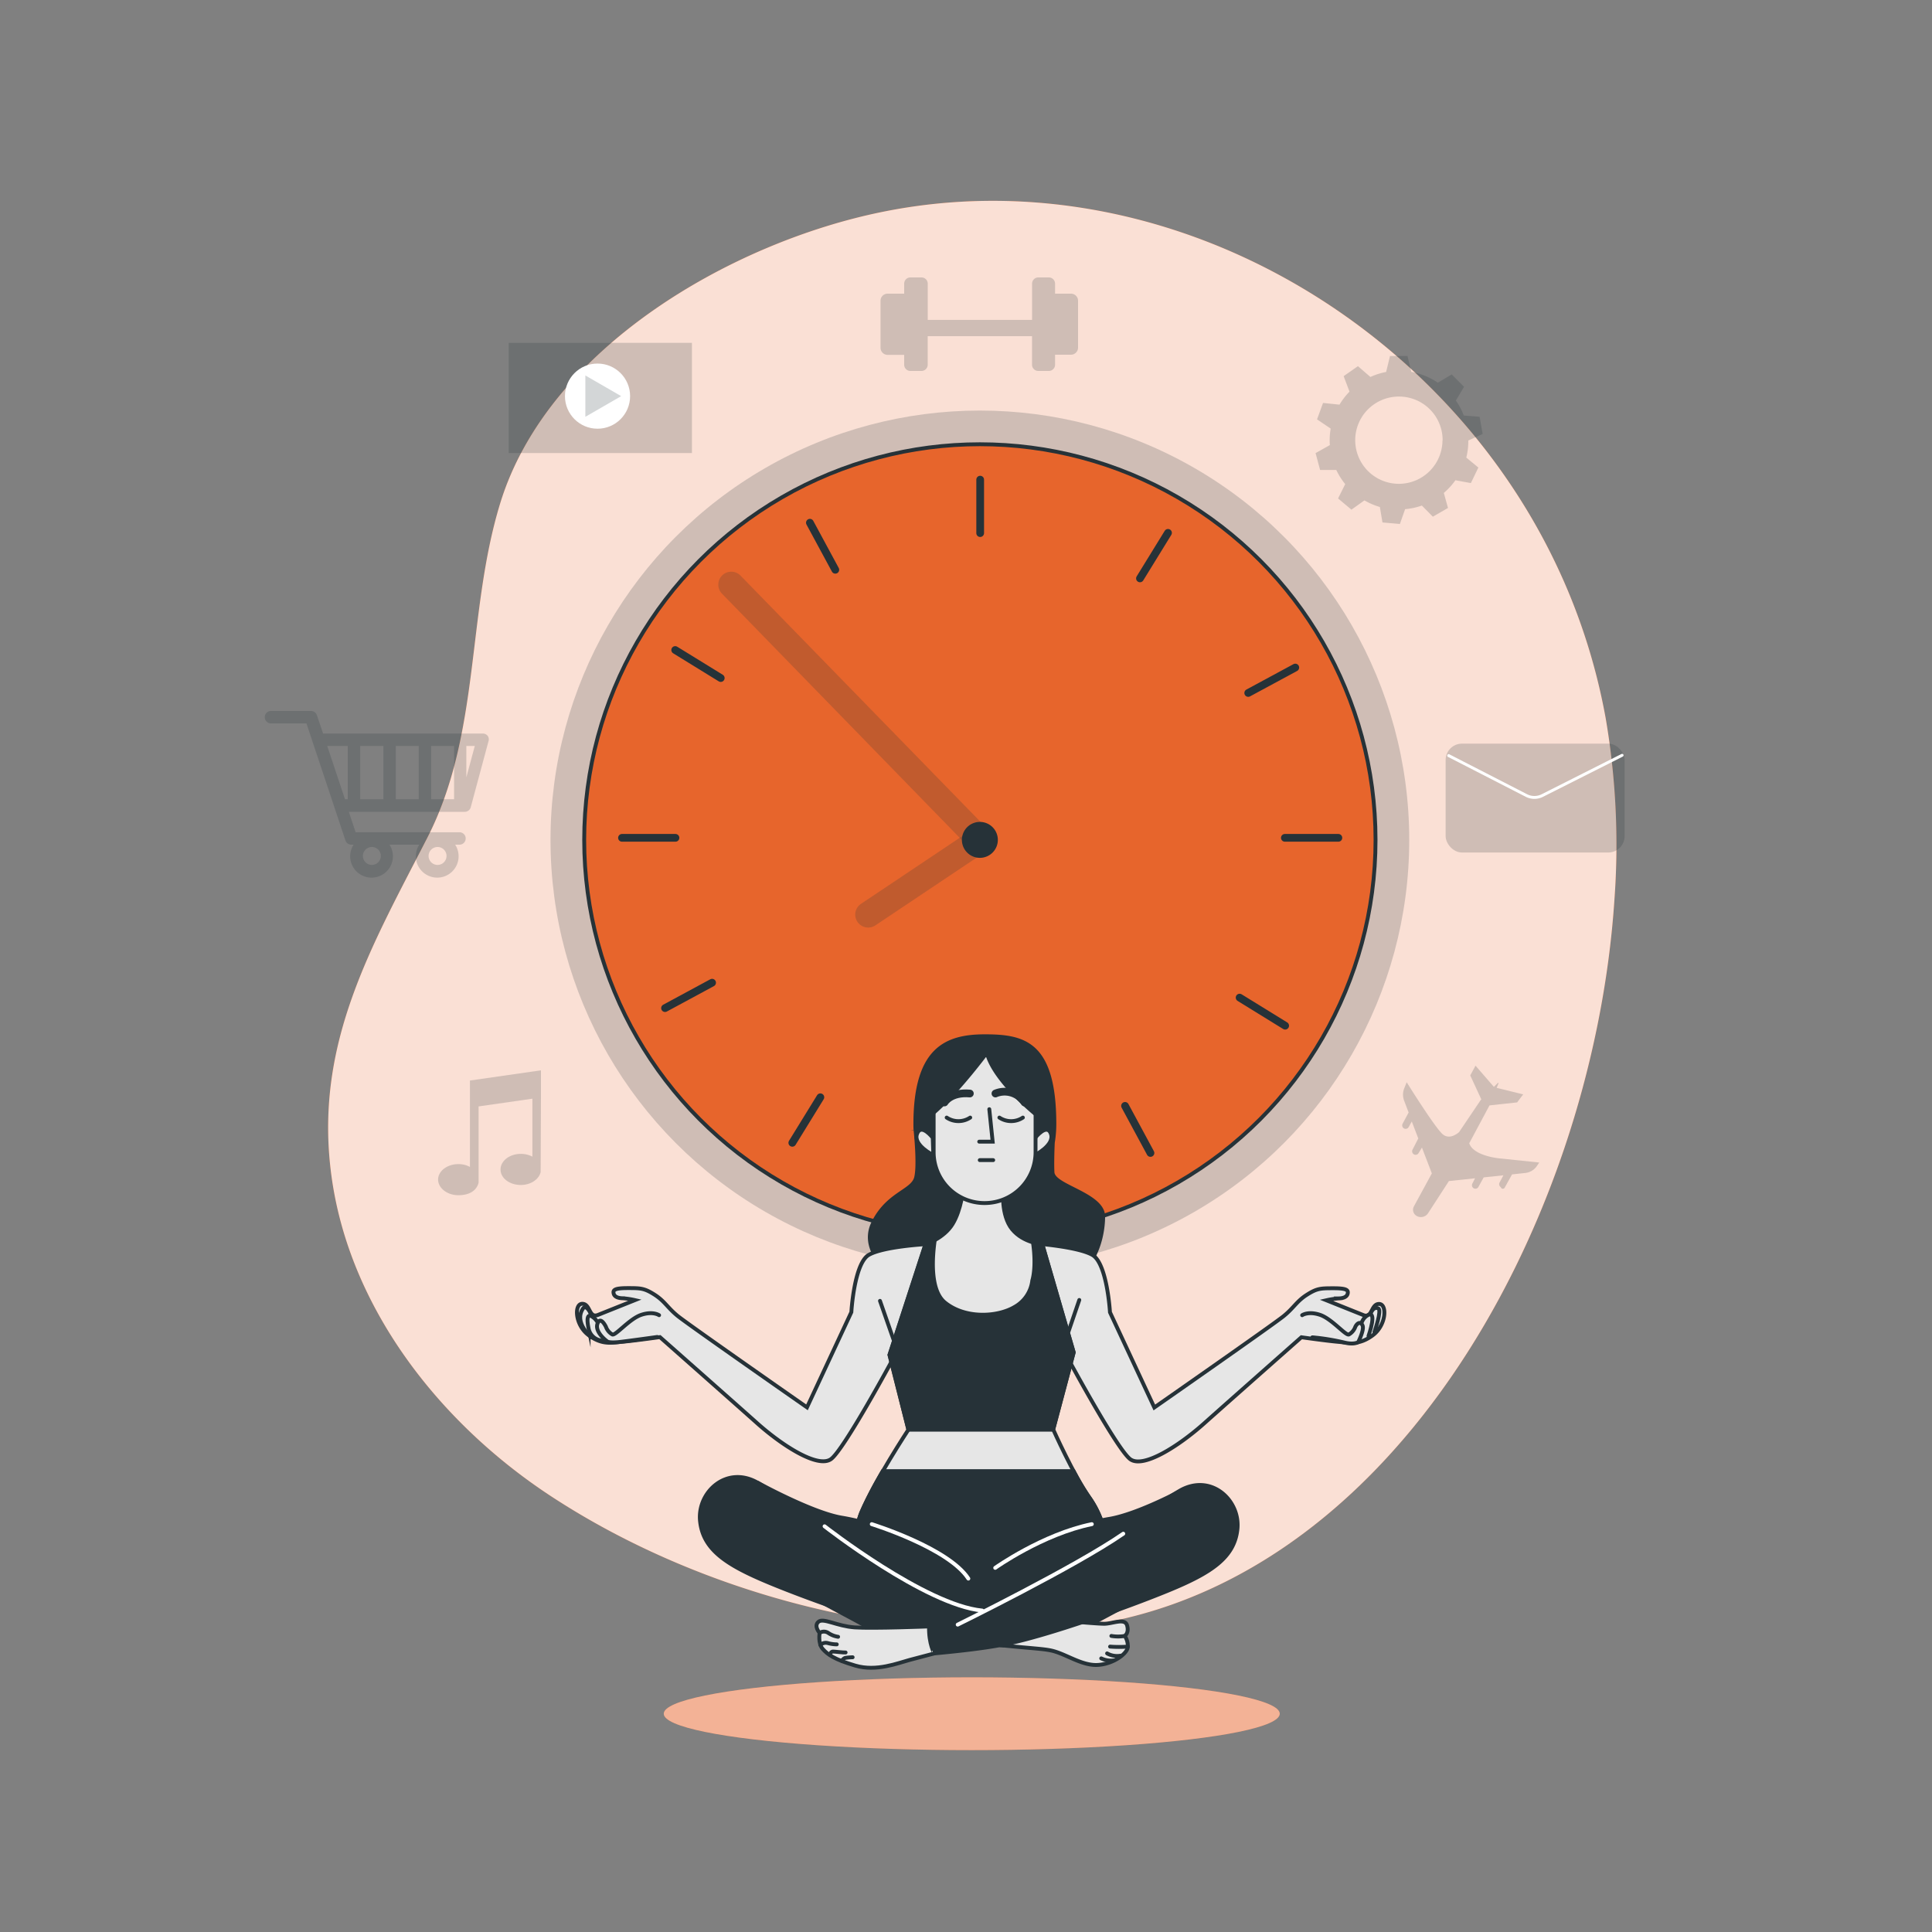 <svg xmlns="http://www.w3.org/2000/svg" xmlns:xlink="http://www.w3.org/1999/xlink" viewBox="0 0 500 500"><rect x="0" y="0" width="500" height="500" fill="#808080" stroke="none"/><defs><clipPath id="freepik--clip-path--inject-99"><path d="M239.5,322s-10.79.59-14.62,2.74-4.55,14.84-4.55,14.84l-11.48,24.64s-30.87-21.53-33.5-23.68-3.35-3.83-6-5.51-3.59-1.67-6.94-1.67-3.83.48-3.59,1.43,1.44,1.2,2.39,1.2a21.63,21.63,0,0,1,3.12.48l-9.58,3.83c-2.39.95-1.91-2.88-4.06-2.88s-1.92,5.51,1.67,8.14,6,1.91,8.85,1.67,9.58-1.19,9.58-1.19,18.42,16.27,25.12,22.25,15.79,11.72,19.14,9.33,16-25.84,16-25.84l8.13-21.53S241.45,325.73,239.5,322Z" style="fill:#fff;stroke:#263238;stroke-linecap:round;stroke-miterlimit:10"></path></clipPath><clipPath id="freepik--clip-path-2--inject-99"><path d="M153.05,346.09s-4.66-3.78-2.15-7.48c.62-.92,2,.47,2.4,3s1.66,3.51,2.31,3.69" style="fill:#fff;stroke:#263238;stroke-linecap:round;stroke-miterlimit:10"></path></clipPath><clipPath id="freepik--clip-path-3--inject-99"><path d="M156.53,345.26c-1.11,0-1.05-3-3.14-4.43-1.66-1.17-1.45,1.13-1.06,3a3.89,3.89,0,0,0,3.13,3.07h0a5.4,5.4,0,0,0,2.19.09" style="fill:#fff;stroke:#263238;stroke-linecap:round;stroke-miterlimit:10"></path></clipPath><clipPath id="freepik--clip-path-4--inject-99"><path d="M170.57,340.37s-1.57-1.11-4.62-.09-6.65,5.45-7.48,5.08a3.71,3.71,0,0,1-1.66-2c-.47-.92-1.38-2.25-2-1.18-1.38,2.34,2.38,5,2.38,5s.52.44,3.43.09S170.1,346,170.1,346" style="fill:#fff;stroke:#263238;stroke-linecap:round;stroke-miterlimit:10"></path></clipPath><clipPath id="freepik--clip-path-5--inject-99"><path d="M267.51,321.78s11.37.81,15.2,3,4.55,14.84,4.55,14.84l11.48,24.64s30.87-21.53,33.5-23.68,3.35-3.83,6-5.51,3.59-1.67,6.94-1.67,3.83.48,3.59,1.43-1.44,1.2-2.4,1.2a21.67,21.67,0,0,0-3.11.48l9.57,3.83c2.4.95,1.92-2.88,4.07-2.88s1.92,5.51-1.67,8.14-6,1.91-8.86,1.67-9.57-1.19-9.57-1.19-18.42,16.27-25.12,22.25-15.79,11.72-19.14,9.33-16-25.84-16-25.84l-8.13-21.53S265.57,325.51,267.51,321.78Z" style="fill:#fff;stroke:#263238;stroke-linecap:round;stroke-miterlimit:10"></path></clipPath><clipPath id="freepik--clip-path-6--inject-99"><path d="M355.69,344.73s2-5.65,1-6.12-2,.47-2.4,3-1.66,3.51-2.31,3.69" style="fill:#fff;stroke:#263238;stroke-linecap:round;stroke-miterlimit:10"></path></clipPath><clipPath id="freepik--clip-path-7--inject-99"><path d="M354.17,345.74s2.52-7.13-.4-5.24c-2.15,1.39-1.6,4.76-2.71,4.76" style="fill:#fff;stroke:#263238;stroke-linecap:round;stroke-miterlimit:10"></path></clipPath><clipPath id="freepik--clip-path-8--inject-99"><path d="M337,340.37s1.57-1.11,4.62-.09,6.65,5.45,7.48,5.08a3.71,3.71,0,0,0,1.66-2c.46-.92,1.3-1.47,1.85-.37s-1.11,4.35-1.11,4.35-1,.71-3.45.14a59,59,0,0,0-8.41-1.39" style="fill:#fff;stroke:#263238;stroke-linecap:round;stroke-miterlimit:10"></path></clipPath><clipPath id="freepik--clip-path-9--inject-99"><path d="M249.32,307.44s-.49,5.57-2.78,9.33-7,5.23-7,5.23l-9.32,28.64L235.09,370S226.41,383.2,223,391.22s.69,17.09,4.29,20.85,8.38,8.86,20.58,8.38c17-.67,29,.88,34.45-5.5s6-18.43-.48-27.52c-3.92-5.53-9.27-17.48-9.27-17.48L277.87,350,269.75,322s-4.89-.28-7.83-3.88-2.29-10.15-2.29-10.15Z" style="fill:#fff;stroke:#263238;stroke-linecap:round;stroke-miterlimit:10"></path></clipPath><clipPath id="freepik--clip-path-10--inject-99"><path d="M241.39,294.45s-3-3.92-4.06-1,4.21,5.51,4.21,5.51Z" style="fill:#fff;stroke:#263238;stroke-linecap:round;stroke-miterlimit:10"></path></clipPath><clipPath id="freepik--clip-path-11--inject-99"><path d="M267.92,294.45s3.05-3.92,4.06-1-4.2,5.51-4.2,5.51Z" style="fill:#fff;stroke:#263238;stroke-linecap:round;stroke-miterlimit:10"></path></clipPath><clipPath id="freepik--clip-path-12--inject-99"><path d="M254.79,311.35h0a13.16,13.16,0,0,1-13.16-13.16V278a4.9,4.9,0,0,1,4.9-4.91H263A4.91,4.91,0,0,1,268,278v20.22A13.17,13.17,0,0,1,254.79,311.35Z" style="fill:#fff;stroke:#263238;stroke-linecap:round;stroke-miterlimit:10"></path></clipPath><clipPath id="freepik--clip-path-13--inject-99"><path d="M291.09,423.38s1.18-.78.59-2.75-3.74-.4-5.91-.4-10.44-.79-14.37-1.18c-3.37-.34-8.88-.24-10.41-.21a12.37,12.37,0,0,1-1.43,7l.77.08c6.7.66,9.61.79,11.66,1.22,3.74.79,7.87,3.94,12,3.75s7.88-3,7.88-4.73A4.66,4.66,0,0,0,291.09,423.38Z" style="fill:#fff;stroke:#263238;stroke-linecap:round;stroke-miterlimit:10"></path></clipPath><clipPath id="freepik--clip-path-14--inject-99"><path d="M240.43,420.92s-14.59.57-19.22.25-8.14-2.56-9.41-1.44.32,2.87.32,2.87-.48,2.71.8,4.15,3,2.71,8.45,4.31,11-.66,14-1.46l6.45-1.7S240.34,425.61,240.43,420.92Z" style="fill:#fff;stroke:#263238;stroke-linecap:round;stroke-miterlimit:10"></path></clipPath></defs><g id="freepik--background-simple--inject-99"><path d="M417.82,232.72a193.86,193.86,0,0,0-2.28-46.9,158.28,158.28,0,0,0-13-40.14c-30.66-64.06-103.38-105.12-174-90.88-39,7.85-86.72,35.15-99.08,75.43-8.74,28.47-5,59.65-18.93,86.7-14.3,27.87-28.77,52.55-25,85.39,4,35.18,27.87,65.91,57.55,85.21,36.85,24,85.44,37.24,129.31,34.16C358.58,415.65,412.24,317.4,417.82,232.72Z" style="fill:#E7652C"></path><path d="M417.82,232.72a193.86,193.86,0,0,0-2.28-46.9,158.28,158.28,0,0,0-13-40.14c-30.66-64.06-103.38-105.12-174-90.88-39,7.85-86.72,35.15-99.08,75.43-8.74,28.47-5,59.65-18.93,86.7-14.3,27.87-28.77,52.55-25,85.39,4,35.18,27.87,65.91,57.55,85.21,36.85,24,85.44,37.24,129.31,34.16C358.58,415.65,412.24,317.4,417.82,232.72Z" style="fill:#fff;opacity:0.8"></path></g><g id="freepik--Icons--inject-99"><rect x="374.13" y="192.45" width="46.32" height="28.18" rx="4.24" style="fill:#263238;opacity:0.2"></rect><path d="M374.92,195.55l20.14,10.34a4.54,4.54,0,0,0,4.08,0l20.66-10.42" style="fill:none;stroke:#fff;stroke-linecap:round;stroke-linejoin:round;stroke-width:0.75px"></path><path d="M126.24,190.47a1.62,1.62,0,0,0-1.28-.63H83.62L82,185.05A1.6,1.6,0,0,0,80.5,184H70a1.61,1.61,0,0,0,0,3.21h9.31l10.09,30.29a1.6,1.6,0,0,0,1.52,1.1h.59a5.53,5.53,0,1,0,9.29,0h7.71a5.53,5.53,0,1,0,9.29,0h1.24a1.61,1.61,0,0,0,0-3.21h-27l-1.76-5.29h30a1.61,1.61,0,0,0,1.55-1.19l4.57-17A1.6,1.6,0,0,0,126.24,190.47Zm-30,33.37a2.32,2.32,0,1,1,2.32-2.32A2.32,2.32,0,0,1,96.19,223.84Zm17,0a2.32,2.32,0,1,1,2.32-2.32A2.32,2.32,0,0,1,113.19,223.84Zm4.28-17h-5.94V193.05h5.94Zm-15.09-13.79h5.94v13.79h-5.94Zm-3.21,13.79h-6V193.05h6ZM84.69,193.05H90v13.79h-.72Zm36,8.12v-8.12h2.19Z" style="fill:#263238;opacity:0.2"></path><path d="M380,114l3.71-1.69-.79-4.45-4.09-.32a17.56,17.56,0,0,0-2.05-3.88l2.11-3.56-3.19-3.2-3.59,2.14a17.81,17.81,0,0,0-6.86-2.8l-1-4.1h-4.52l-1,4.12a17.73,17.73,0,0,0-4.07,1.3l-3.23-2.8-3.7,2.59,1.52,4a18.42,18.42,0,0,0-2.59,3.37l-4.26-.44-1.55,4.25,3.53,2.39a17.52,17.52,0,0,0-.26,3c0,.43,0,.85.05,1.27l-3.7,2.07,1.17,4.37,4.19,0a18.08,18.08,0,0,0,2.31,3.66L346.29,129l3.46,2.9,3.36-2.4a18.3,18.3,0,0,0,4,1.71l.67,4,4.51.4,1.35-3.84a17.84,17.84,0,0,0,4.34-.93l2.84,2.88,3.92-2.26-1.08-3.89a18,18,0,0,0,3-3.28l4,.73L382.6,121l-3.12-2.58A18.23,18.23,0,0,0,380,114Zm-6.69-.08a11.29,11.29,0,1,1-11.29-11.29A11.28,11.28,0,0,1,373.35,114Z" style="fill:#263238;opacity:0.2"></path><path d="M365.91,312.22a1.83,1.83,0,0,0,.68,2.44h0a2.21,2.21,0,0,0,3-.69l5.27-8.13.1-.18,6.78-.72-.69,1.35a.93.93,0,0,0,.27,1.19.89.89,0,0,0,1.29-.3l1.37-2.47,5.1-.54-1,1.88a.9.9,0,0,0,.33,1.18h0a.54.54,0,0,0,1,.14l1.91-3.44,3.38-.36a4.21,4.21,0,0,0,3.09-1.87l.56-.84L388,299.78s-6.71-.61-7.76-3.91l5.17-9.66.05-.13,7.17-.78,1.57-2.08-6.87-1.69.47-1.13a.11.11,0,0,0-.18-.12l-1,1-4.76-5.49-1.36,2.53,2.87,6.21-.18.18L377.6,293c-1.05.88-3,2-4.62.16-2.46-2.67-8.93-13.08-8.93-13.08l-.64,1.59a4.42,4.42,0,0,0,0,3.24l1.14,3L363,290.8a.93.93,0,0,0,.27,1.19.91.91,0,0,0,1.3-.31l.8-1.44,1.68,4.39-1.48,2.88a.93.93,0,0,0,.28,1.2.9.9,0,0,0,1.29-.31L368,297l2.56,6.67Z" style="fill:#263238;opacity:0.2"></path><rect x="131.65" y="88.73" width="47.42" height="28.52" style="fill:#263238;opacity:0.2"></rect><circle cx="154.64" cy="102.52" r="8.43" style="fill:#fff"></circle><polygon points="160.76 102.52 151.49 97.17 151.49 107.87 160.76 102.52" style="fill:#263238;opacity:0.2"></polygon><path d="M121.62,279.64V302a6.3,6.3,0,0,0-3-.73c-2.9,0-5.24,1.81-5.24,4s2.34,4.05,5.24,4.05c4.88,0,5.24-3.34,5.24-3.34V286.34l13.92-2v15a6.41,6.41,0,0,0-3-.72c-2.9,0-5.24,1.81-5.24,4.05s2.34,4,5.24,4c2.57,0,4.71-1.45,5.14-3.34L140,284v-7Z" style="fill:#263238;opacity:0.2"></path><path d="M273.05,76V73.41a1.61,1.61,0,0,0-1.61-1.61h-2.73a1.61,1.61,0,0,0-1.61,1.61v9.37h-27V73.41a1.61,1.61,0,0,0-1.61-1.61h-2.91A1.61,1.61,0,0,0,234,73.41V76h-4.29a1.83,1.83,0,0,0-1.83,1.83V90a1.84,1.84,0,0,0,1.83,1.84H234v2.56A1.61,1.61,0,0,0,235.57,96h2.91a1.61,1.61,0,0,0,1.61-1.61V87h27v7.34A1.61,1.61,0,0,0,268.71,96h2.73a1.61,1.61,0,0,0,1.61-1.61V91.8h4.12A1.84,1.84,0,0,0,279,90V77.81A1.83,1.83,0,0,0,277.17,76Z" style="fill:#263238;opacity:0.2"></path></g><g id="freepik--Clock--inject-99"><circle cx="253.59" cy="217.37" r="111.12" style="fill:#263238;opacity:0.2"></circle><circle cx="253.59" cy="217.37" r="102.4" style="fill:#E7652C;stroke:#263238;stroke-miterlimit:10"></circle><g style="opacity:0.2"><path d="M253.59,220.72a3.33,3.33,0,0,1-2.4-1l-64.41-66.15a3.35,3.35,0,0,1,4.8-4.67L256,215a3.35,3.35,0,0,1-2.4,5.69Z" style="fill:#263238"></path></g><path d="M224.7,240.05a3.35,3.35,0,0,1-1.87-6.14l28.9-19.33a3.35,3.35,0,0,1,3.72,5.57l-28.89,19.33A3.36,3.36,0,0,1,224.7,240.05Z" style="fill:#263238;opacity:0.2"></path><path d="M257.74,217.37a4.15,4.15,0,1,0-4.15,4.14A4.15,4.15,0,0,0,257.74,217.37Z" style="fill:#263238;stroke:#263238;stroke-linecap:round;stroke-miterlimit:10"></path><line x1="253.67" y1="124.13" x2="253.67" y2="137.97" style="fill:#fff;stroke:#263238;stroke-linecap:round;stroke-miterlimit:10;stroke-width:2px"></line><line x1="253.67" y1="295.69" x2="253.67" y2="309.53" style="fill:#fff;stroke:#263238;stroke-linecap:round;stroke-miterlimit:10;stroke-width:2px"></line><line x1="346.37" y1="216.83" x2="332.52" y2="216.83" style="fill:#fff;stroke:#263238;stroke-linecap:round;stroke-miterlimit:10;stroke-width:2px"></line><line x1="174.81" y1="216.83" x2="160.97" y2="216.83" style="fill:#fff;stroke:#263238;stroke-linecap:round;stroke-miterlimit:10;stroke-width:2px"></line><line x1="302.28" y1="137.9" x2="295.02" y2="149.69" style="fill:#fff;stroke:#263238;stroke-linecap:round;stroke-miterlimit:10;stroke-width:2px"></line><line x1="212.31" y1="283.97" x2="205.05" y2="295.76" style="fill:#fff;stroke:#263238;stroke-linecap:round;stroke-miterlimit:10;stroke-width:2px"></line><line x1="335.22" y1="172.76" x2="323.04" y2="179.34" style="fill:#fff;stroke:#263238;stroke-linecap:round;stroke-miterlimit:10;stroke-width:2px"></line><line x1="184.29" y1="254.32" x2="172.11" y2="260.9" style="fill:#fff;stroke:#263238;stroke-linecap:round;stroke-miterlimit:10;stroke-width:2px"></line><line x1="332.6" y1="265.45" x2="320.81" y2="258.18" style="fill:#fff;stroke:#263238;stroke-linecap:round;stroke-miterlimit:10;stroke-width:2px"></line><line x1="186.53" y1="175.48" x2="174.74" y2="168.22" style="fill:#fff;stroke:#263238;stroke-linecap:round;stroke-miterlimit:10;stroke-width:2px"></line><line x1="297.74" y1="298.39" x2="291.16" y2="286.2" style="fill:#fff;stroke:#263238;stroke-linecap:round;stroke-miterlimit:10;stroke-width:2px"></line><line x1="216.18" y1="147.46" x2="209.6" y2="135.28" style="fill:#fff;stroke:#263238;stroke-linecap:round;stroke-miterlimit:10;stroke-width:2px"></line></g><g id="freepik--Shadow--inject-99"><ellipse cx="251.49" cy="443.51" rx="79.71" ry="9.42" style="fill:#E7652C"></ellipse><ellipse cx="251.49" cy="443.51" rx="79.71" ry="9.42" style="fill:#fff;opacity:0.5"></ellipse></g><g id="freepik--Character--inject-99"><path d="M272.88,303.35c-.11-2.22,0-5.64.09-7.61a29.3,29.3,0,0,0,.4-4.82c0-21.44-8.27-23.24-18.49-23.24s-18.49,3.44-18.49,23.24c0,.52,0,1,.05,1.55h0c.09.86.93,9.08.16,12.18-.82,3.27-7.37,3.93-11.13,11.78s4.42,19.31,31.09,20.78S286,320.86,286,314.81,273.05,306.62,272.88,303.35Z" style="fill:#263238"></path><path d="M235.74,292.55l.66-.07v-.09Z" style="fill:#263238"></path><path d="M239.5,322s-10.79.59-14.62,2.74-4.55,14.84-4.55,14.84l-11.48,24.64s-30.87-21.53-33.5-23.68-3.35-3.83-6-5.51-3.59-1.67-6.94-1.67-3.83.48-3.59,1.43,1.44,1.2,2.39,1.2a21.63,21.63,0,0,1,3.12.48l-9.58,3.83c-2.39.95-1.91-2.88-4.06-2.88s-1.92,5.51,1.67,8.14,6,1.91,8.85,1.67,9.58-1.19,9.58-1.19,18.42,16.27,25.12,22.25,15.79,11.72,19.14,9.33,16-25.84,16-25.84l8.13-21.53S241.45,325.73,239.5,322Z" style="fill:#fff"></path><g style="clip-path:url(#freepik--clip-path--inject-99)"><path d="M239.5,322s-10.79.59-14.62,2.74-4.55,14.84-4.55,14.84l-11.48,24.64s-30.87-21.53-33.5-23.68-3.35-3.83-6-5.51-3.59-1.67-6.94-1.67-3.83.48-3.59,1.43,1.44,1.2,2.39,1.2a21.63,21.63,0,0,1,3.12.48l-9.58,3.83c-2.39.95-1.91-2.88-4.06-2.88s-1.92,5.51,1.67,8.14,6,1.91,8.85,1.67,9.58-1.19,9.58-1.19,18.42,16.27,25.12,22.25,15.79,11.72,19.14,9.33,16-25.84,16-25.84l8.13-21.53S241.45,325.73,239.5,322Z" style="opacity:0.1"></path></g><path d="M239.5,322s-10.79.59-14.62,2.74-4.55,14.84-4.55,14.84l-11.48,24.64s-30.87-21.53-33.5-23.68-3.35-3.83-6-5.51-3.59-1.67-6.94-1.67-3.83.48-3.59,1.43,1.44,1.2,2.39,1.2a21.63,21.63,0,0,1,3.12.48l-9.58,3.83c-2.39.95-1.91-2.88-4.06-2.88s-1.92,5.51,1.67,8.14,6,1.91,8.85,1.67,9.58-1.19,9.58-1.19,18.42,16.27,25.12,22.25,15.79,11.72,19.14,9.33,16-25.84,16-25.84l8.13-21.53S241.45,325.73,239.5,322Z" style="fill:none;stroke:#263238;stroke-linecap:round;stroke-miterlimit:10"></path><path d="M153.05,346.09s-4.66-3.78-2.15-7.48c.62-.92,2,.47,2.4,3s1.66,3.51,2.31,3.69" style="fill:#fff"></path><g style="clip-path:url(#freepik--clip-path-2--inject-99)"><path d="M153.05,346.09s-4.66-3.78-2.15-7.48c.62-.92,2,.47,2.4,3s1.66,3.51,2.31,3.69" style="opacity:0.1"></path></g><path d="M153.05,346.09s-4.66-3.78-2.15-7.48c.62-.92,2,.47,2.4,3s1.66,3.51,2.31,3.69" style="fill:none;stroke:#263238;stroke-linecap:round;stroke-miterlimit:10"></path><path d="M156.53,345.26c-1.11,0-1.05-3-3.14-4.43-1.66-1.17-1.45,1.13-1.06,3a3.89,3.89,0,0,0,3.13,3.07h0a5.4,5.4,0,0,0,2.19.09" style="fill:#fff"></path><g style="clip-path:url(#freepik--clip-path-3--inject-99)"><path d="M156.53,345.26c-1.11,0-1.05-3-3.14-4.43-1.66-1.17-1.45,1.13-1.06,3a3.89,3.89,0,0,0,3.13,3.07h0a5.4,5.4,0,0,0,2.19.09" style="opacity:0.1"></path></g><path d="M156.53,345.26c-1.11,0-1.05-3-3.14-4.43-1.66-1.17-1.45,1.13-1.06,3a3.89,3.89,0,0,0,3.13,3.07h0a5.4,5.4,0,0,0,2.19.09" style="fill:none;stroke:#263238;stroke-linecap:round;stroke-miterlimit:10"></path><path d="M170.57,340.37s-1.57-1.11-4.62-.09-6.65,5.45-7.48,5.08a3.71,3.71,0,0,1-1.66-2c-.47-.92-1.38-2.25-2-1.18-1.38,2.34,2.38,5,2.38,5s.52.44,3.43.09S170.1,346,170.1,346" style="fill:#fff"></path><g style="clip-path:url(#freepik--clip-path-4--inject-99)"><path d="M170.57,340.37s-1.57-1.11-4.62-.09-6.65,5.45-7.48,5.08a3.71,3.71,0,0,1-1.66-2c-.47-.92-1.38-2.25-2-1.18-1.38,2.34,2.38,5,2.38,5s.52.44,3.43.09S170.1,346,170.1,346" style="opacity:0.1"></path></g><path d="M170.57,340.37s-1.57-1.11-4.62-.09-6.65,5.45-7.48,5.08a3.71,3.71,0,0,1-1.66-2c-.47-.92-1.38-2.25-2-1.18-1.38,2.34,2.38,5,2.38,5s.52.44,3.43.09S170.1,346,170.1,346" style="fill:none;stroke:#263238;stroke-linecap:round;stroke-miterlimit:10"></path><line x1="231.23" y1="346.65" x2="227.74" y2="336.66" style="fill:none;stroke:#263238;stroke-linecap:round;stroke-miterlimit:10"></line><path d="M267.51,321.78s11.37.81,15.2,3,4.55,14.84,4.55,14.84l11.48,24.64s30.87-21.53,33.5-23.68,3.35-3.83,6-5.51,3.59-1.67,6.94-1.67,3.83.48,3.59,1.43-1.44,1.2-2.4,1.2a21.67,21.67,0,0,0-3.11.48l9.57,3.83c2.4.95,1.92-2.88,4.07-2.88s1.92,5.51-1.67,8.14-6,1.91-8.86,1.67-9.57-1.19-9.57-1.19-18.42,16.27-25.12,22.25-15.79,11.72-19.14,9.33-16-25.84-16-25.84l-8.13-21.53S265.57,325.51,267.51,321.78Z" style="fill:#fff"></path><g style="clip-path:url(#freepik--clip-path-5--inject-99)"><path d="M267.51,321.78s11.37.81,15.2,3,4.55,14.84,4.55,14.84l11.48,24.64s30.87-21.53,33.5-23.68,3.35-3.83,6-5.51,3.59-1.67,6.94-1.67,3.83.48,3.59,1.43-1.44,1.2-2.4,1.2a21.67,21.67,0,0,0-3.11.48l9.57,3.83c2.4.95,1.92-2.88,4.07-2.88s1.92,5.51-1.67,8.14-6,1.91-8.86,1.67-9.57-1.19-9.57-1.19-18.42,16.27-25.12,22.25-15.79,11.72-19.14,9.33-16-25.84-16-25.84l-8.13-21.53S265.57,325.51,267.51,321.78Z" style="opacity:0.1"></path></g><path d="M267.51,321.78s11.37.81,15.2,3,4.55,14.84,4.55,14.84l11.48,24.64s30.87-21.53,33.5-23.68,3.35-3.83,6-5.51,3.59-1.67,6.94-1.67,3.83.48,3.59,1.43-1.44,1.2-2.4,1.2a21.67,21.67,0,0,0-3.11.48l9.57,3.83c2.4.95,1.92-2.88,4.07-2.88s1.92,5.51-1.67,8.14-6,1.91-8.86,1.67-9.57-1.19-9.57-1.19-18.42,16.27-25.12,22.25-15.79,11.72-19.14,9.33-16-25.84-16-25.84l-8.13-21.53S265.57,325.51,267.51,321.78Z" style="fill:none;stroke:#263238;stroke-linecap:round;stroke-miterlimit:10"></path><line x1="276.54" y1="344.56" x2="279.32" y2="336.43" style="fill:none;stroke:#263238;stroke-linecap:round;stroke-miterlimit:10"></line><path d="M355.69,344.73s2-5.65,1-6.12-2,.47-2.4,3-1.66,3.51-2.31,3.69" style="fill:#fff"></path><g style="clip-path:url(#freepik--clip-path-6--inject-99)"><path d="M357.06,343.51s.65-4.43-.37-4.9-2,.47-2.4,3-1.66,3.51-2.31,3.69" style="opacity:0.1"></path></g><path d="M355.69,344.73s2-5.65,1-6.12-2,.47-2.4,3-1.66,3.51-2.31,3.69" style="fill:none;stroke:#263238;stroke-linecap:round;stroke-miterlimit:10"></path><path d="M354.17,345.74s2.52-7.13-.4-5.24c-2.15,1.39-1.6,4.76-2.71,4.76" style="fill:#fff"></path><g style="clip-path:url(#freepik--clip-path-7--inject-99)"><path d="M354.75,345.82s1.94-7.21-1-5.32c-2.15,1.39-1.6,4.76-2.71,4.76" style="opacity:0.1"></path></g><path d="M354.17,345.74s2.52-7.13-.4-5.24c-2.15,1.39-1.6,4.76-2.71,4.76" style="fill:none;stroke:#263238;stroke-linecap:round;stroke-miterlimit:10"></path><path d="M337,340.37s1.57-1.11,4.62-.09,6.65,5.45,7.48,5.08a3.71,3.71,0,0,0,1.66-2c.46-.92,1.3-1.47,1.85-.37s-1.11,4.35-1.11,4.35-1,.71-3.45.14a59,59,0,0,0-8.41-1.39" style="fill:#fff"></path><g style="clip-path:url(#freepik--clip-path-8--inject-99)"><path d="M337,340.37s1.57-1.11,4.62-.09,6.65,5.45,7.48,5.08a3.71,3.71,0,0,0,1.66-2c.46-.92,1.3-1.47,1.85-.37s-1.11,4.35-1.11,4.35-1,.71-3.45.14-9.07-2.33-10.58-2.33" style="opacity:0.1"></path></g><path d="M337,340.37s1.57-1.11,4.62-.09,6.65,5.45,7.48,5.08a3.71,3.71,0,0,0,1.66-2c.46-.92,1.3-1.47,1.85-.37s-1.11,4.35-1.11,4.35-1,.71-3.45.14a59,59,0,0,0-8.41-1.39" style="fill:none;stroke:#263238;stroke-linecap:round;stroke-miterlimit:10"></path><path d="M249.32,307.44s-.49,5.57-2.78,9.33-7,5.23-7,5.23l-9.32,28.64L235.09,370S226.41,383.2,223,391.22s.69,17.09,4.29,20.85,8.38,8.86,20.58,8.38c17-.67,29,.88,34.45-5.5s6-18.43-.48-27.52c-3.92-5.53-9.27-17.48-9.27-17.48L277.87,350,269.75,322s-4.89-.28-7.83-3.88-2.29-10.15-2.29-10.15Z" style="fill:#fff"></path><g style="clip-path:url(#freepik--clip-path-9--inject-99)"><path d="M249.32,307.44s-.49,5.57-2.78,9.33-7,5.23-7,5.23l-9.32,28.64L235.09,370S226.41,383.2,223,391.22s.69,17.09,4.29,20.85,8.38,8.86,20.58,8.38c17-.67,29,.88,34.45-5.5s6-18.43-.48-27.52c-3.92-5.53-9.27-17.48-9.27-17.48L277.87,350,269.75,322s-4.89-.28-7.83-3.88-2.29-10.15-2.29-10.15Z" style="opacity:0.1"></path></g><path d="M249.32,307.44s-.49,5.57-2.78,9.33-7,5.23-7,5.23l-9.32,28.64L235.09,370S226.41,383.2,223,391.22s.69,17.09,4.29,20.85,8.38,8.86,20.58,8.38c17-.67,29,.88,34.45-5.5s6-18.43-.48-27.52c-3.92-5.53-9.27-17.48-9.27-17.48L277.87,350,269.75,322s-4.89-.28-7.83-3.88-2.29-10.15-2.29-10.15Z" style="fill:none;stroke:#263238;stroke-linecap:round;stroke-miterlimit:10"></path><path d="M277.87,350,269.75,322a13,13,0,0,1-2.41-.4c.94,6.51-.18,9.77-.18,9.77a9,9,0,0,1-4.59,6.87c-4.41,2.62-12.76,3.11-18-1.14-4-3.21-3.25-12-2.66-16.13A14.92,14.92,0,0,1,239.5,322l-9.32,28.64L235.09,370h37.46Z" style="fill:#263238;stroke:#263238;stroke-linecap:round;stroke-miterlimit:10"></path><path d="M241.39,294.45s-3-3.92-4.06-1,4.21,5.51,4.21,5.51Z" style="fill:#fff"></path><g style="clip-path:url(#freepik--clip-path-10--inject-99)"><path d="M241.39,294.45s-3-3.92-4.06-1,4.21,5.51,4.21,5.51Z" style="opacity:0.1"></path></g><path d="M241.39,294.45s-3-3.92-4.06-1,4.21,5.51,4.21,5.51Z" style="fill:none;stroke:#263238;stroke-linecap:round;stroke-miterlimit:10"></path><path d="M267.92,294.45s3.05-3.92,4.06-1-4.2,5.51-4.2,5.51Z" style="fill:#fff"></path><g style="clip-path:url(#freepik--clip-path-11--inject-99)"><path d="M267.92,294.45s3.05-3.92,4.06-1-4.2,5.51-4.2,5.51Z" style="opacity:0.1"></path></g><path d="M267.92,294.45s3.05-3.92,4.06-1-4.2,5.51-4.2,5.51Z" style="fill:none;stroke:#263238;stroke-linecap:round;stroke-miterlimit:10"></path><path d="M254.79,311.35h0a13.16,13.16,0,0,1-13.16-13.16V278a4.9,4.9,0,0,1,4.9-4.91H263A4.91,4.91,0,0,1,268,278v20.22A13.17,13.17,0,0,1,254.79,311.35Z" style="fill:#fff"></path><g style="clip-path:url(#freepik--clip-path-12--inject-99)"><path d="M254.79,311.35h0a13.16,13.16,0,0,1-13.16-13.16V278a4.9,4.9,0,0,1,4.9-4.91H263A4.91,4.91,0,0,1,268,278v20.22A13.17,13.17,0,0,1,254.79,311.35Z" style="opacity:0.1"></path></g><path d="M254.79,311.35h0a13.16,13.16,0,0,1-13.16-13.16V278a4.9,4.9,0,0,1,4.9-4.91H263A4.91,4.91,0,0,1,268,278v20.22A13.17,13.17,0,0,1,254.79,311.35Z" style="fill:none;stroke:#263238;stroke-linecap:round;stroke-miterlimit:10"></path><path d="M245,289.23a5.51,5.51,0,0,0,6.09,0" style="fill:none;stroke:#263238;stroke-linecap:round;stroke-miterlimit:10"></path><path d="M258.64,289.23a5.49,5.49,0,0,0,6.08,0" style="fill:none;stroke:#263238;stroke-linecap:round;stroke-miterlimit:10"></path><polyline points="256.03 287.06 256.9 295.46 253.42 295.46" style="fill:none;stroke:#263238;stroke-linecap:round;stroke-miterlimit:10"></polyline><line x1="253.56" y1="300.24" x2="257.04" y2="300.24" style="fill:none;stroke:#263238;stroke-linecap:round;stroke-miterlimit:10"></line><path d="M254.92,273.06h-8.39a4.9,4.9,0,0,0-4.9,4.91v10C247,283.3,253.25,275.27,254.92,273.06Z" style="fill:#263238;stroke:#263238;stroke-miterlimit:10"></path><path d="M268,288.35V278a4.91,4.91,0,0,0-4.91-4.91h-7.51C257.31,278.57,264,285,268,288.35Z" style="fill:#263238;stroke:#263238;stroke-miterlimit:10"></path><path d="M244.43,285.32S246,282.56,251,283" style="fill:none;stroke:#263238;stroke-linecap:round;stroke-miterlimit:10;stroke-width:2px"></path><path d="M257.62,283a6.17,6.17,0,0,1,7.54,2.32" style="fill:none;stroke:#263238;stroke-linecap:round;stroke-miterlimit:10;stroke-width:2px"></path><path d="M223,391.22c-3.44,8,.69,17.09,4.29,20.85s8.38,8.86,20.58,8.38c17-.67,29,.88,34.45-5.5s6-18.43-.48-27.52a65.56,65.56,0,0,1-4-6.7H228.45A104.12,104.12,0,0,0,223,391.22Z" style="fill:#263238;stroke:#263238;stroke-linecap:round;stroke-miterlimit:10"></path><path d="M249.76,407.45c-8.61-8.93-24.24-13.4-31.9-14.68s-21.69-9-21.69-9-8.3-.28-7.66,9.61,24.56,21.38,33.82,26.48a29.88,29.88,0,0,0,27.43,1" style="fill:#263238;stroke:#263238;stroke-linecap:round;stroke-miterlimit:10"></path><path d="M255.15,407.77c8.61-8.93,24.24-13.4,31.9-14.68s19.57-7.8,19.57-7.8,10.42-1.45,9.78,8.44-24.56,21.37-33.82,26.48a29.91,29.91,0,0,1-27.43,1" style="fill:#263238;stroke:#263238;stroke-linecap:round;stroke-miterlimit:10"></path><path d="M291.09,423.38s1.18-.78.59-2.75-3.74-.4-5.91-.4-10.44-.79-14.37-1.18c-3.37-.34-8.88-.24-10.41-.21a12.37,12.37,0,0,1-1.43,7l.77.08c6.7.66,9.61.79,11.66,1.22,3.74.79,7.87,3.94,12,3.75s7.88-3,7.88-4.73A4.66,4.66,0,0,0,291.09,423.38Z" style="fill:#fff"></path><g style="clip-path:url(#freepik--clip-path-13--inject-99)"><path d="M291.09,423.38s1.18-.78.59-2.75-3.74-.4-5.91-.4-10.44-.79-14.37-1.18c-3.37-.34-8.88-.24-10.41-.21a12.37,12.37,0,0,1-1.43,7l.77.08c6.7.66,9.61.79,11.66,1.22,3.74.79,7.87,3.94,12,3.75s7.88-3,7.88-4.73A4.66,4.66,0,0,0,291.09,423.38Z" style="opacity:0.1"></path></g><path d="M291.09,423.38s1.18-.78.59-2.75-3.74-.4-5.91-.4-10.44-.79-14.37-1.18c-3.37-.34-8.88-.24-10.41-.21a12.37,12.37,0,0,1-1.43,7l.77.08c6.7.66,9.61.79,11.66,1.22,3.74.79,7.87,3.94,12,3.75s7.88-3,7.88-4.73A4.66,4.66,0,0,0,291.09,423.38Z" style="fill:none;stroke:#263238;stroke-linecap:round;stroke-miterlimit:10"></path><path d="M260.75,418.85h0Z" style="fill:#fff;stroke:#263238;stroke-linecap:round;stroke-miterlimit:10"></path><path d="M260.56,418.85h0Z" style="fill:#fff;stroke:#263238;stroke-linecap:round;stroke-miterlimit:10"></path><path d="M291.09,423.38a10.4,10.4,0,0,1-3.47,0" style="fill:none;stroke:#263238;stroke-linecap:round;stroke-miterlimit:10"></path><path d="M291.88,426.14a30,30,0,0,1-4.59,0" style="fill:none;stroke:#263238;stroke-linecap:round;stroke-miterlimit:10"></path><path d="M286.52,427.9a5.27,5.27,0,0,0,3.54.58" style="fill:none;stroke:#263238;stroke-linecap:round;stroke-miterlimit:10"></path><path d="M285,429.19a5.73,5.73,0,0,0,3.28.51" style="fill:none;stroke:#263238;stroke-linecap:round;stroke-miterlimit:10"></path><path d="M259.56,425.82a12.37,12.37,0,0,0,1.43-7h-.43S245.4,415.7,232.8,408s-28.56-19.49-36.63-24.22-15.76,2.36-15,9.85,6.89,11.42,17.92,16,31.12,11.62,41.75,13.78C246.35,424.5,253.45,425.25,259.56,425.82Z" style="fill:#263238;stroke:#263238;stroke-linecap:round;stroke-miterlimit:10"></path><path d="M241.85,427.9a12.37,12.37,0,0,1-1.42-7h.42s15.16-3.15,27.77-10.83,28.55-19.5,36.63-24.23,15.75,2.37,15,9.85-6.89,11.42-17.92,15.95-31.11,11.62-41.75,13.79C255.06,426.57,248,427.32,241.85,427.9Z" style="fill:#263238;stroke:#263238;stroke-linecap:round;stroke-miterlimit:10"></path><path d="M240.43,420.92s-14.59.57-19.22.25-8.14-2.56-9.41-1.44.32,2.87.32,2.87-.48,2.71.8,4.15,3,2.71,8.45,4.31,11-.66,14-1.46l6.45-1.7S240.34,425.61,240.43,420.92Z" style="fill:#fff"></path><g style="clip-path:url(#freepik--clip-path-14--inject-99)"><path d="M240.43,420.92s-14.59.57-19.22.25-8.14-2.56-9.41-1.44.32,2.87.32,2.87-.48,2.71.8,4.15,3,2.71,8.45,4.31,11-.66,14-1.46l6.45-1.7S240.34,425.61,240.43,420.92Z" style="opacity:0.1"></path></g><path d="M240.43,420.92s-14.59.57-19.22.25-8.14-2.56-9.41-1.44.32,2.87.32,2.87-.48,2.71.8,4.15,3,2.71,8.45,4.31,11-.66,14-1.46l6.45-1.7S240.34,425.61,240.43,420.92Z" style="fill:none;stroke:#263238;stroke-linecap:round;stroke-miterlimit:10"></path><path d="M212.12,422.6a2,2,0,0,1,2.23,0,6.14,6.14,0,0,0,2.55,1" style="fill:none;stroke:#263238;stroke-linecap:round;stroke-miterlimit:10"></path><path d="M212.3,425.7a2.1,2.1,0,0,1,1.91-.48,8.9,8.9,0,0,0,2.34.34" style="fill:none;stroke:#263238;stroke-linecap:round;stroke-miterlimit:10"></path><path d="M214.74,428.23s.28-.81.81-.81,2.72.29,3.29.24" style="fill:none;stroke:#263238;stroke-linecap:round;stroke-miterlimit:10"></path><path d="M217.84,429.81s.53-.72,1-.76a16.1,16.1,0,0,1,1.82-.15" style="fill:none;stroke:#263238;stroke-linecap:round;stroke-miterlimit:10"></path><path d="M247.85,420.45s30.52-15,42.85-23.53" style="fill:none;stroke:#fff;stroke-linecap:round;stroke-miterlimit:10"></path><path d="M213.4,395s26.08,20.39,40.78,21.81" style="fill:none;stroke:#fff;stroke-linecap:round;stroke-miterlimit:10"></path><path d="M225.61,394.45s19.84,6.15,25,14.09" style="fill:none;stroke:#fff;stroke-linecap:round;stroke-miterlimit:10"></path><path d="M257.56,405.76s12.3-8.73,25-11.31" style="fill:none;stroke:#fff;stroke-linecap:round;stroke-miterlimit:10"></path></g></svg>